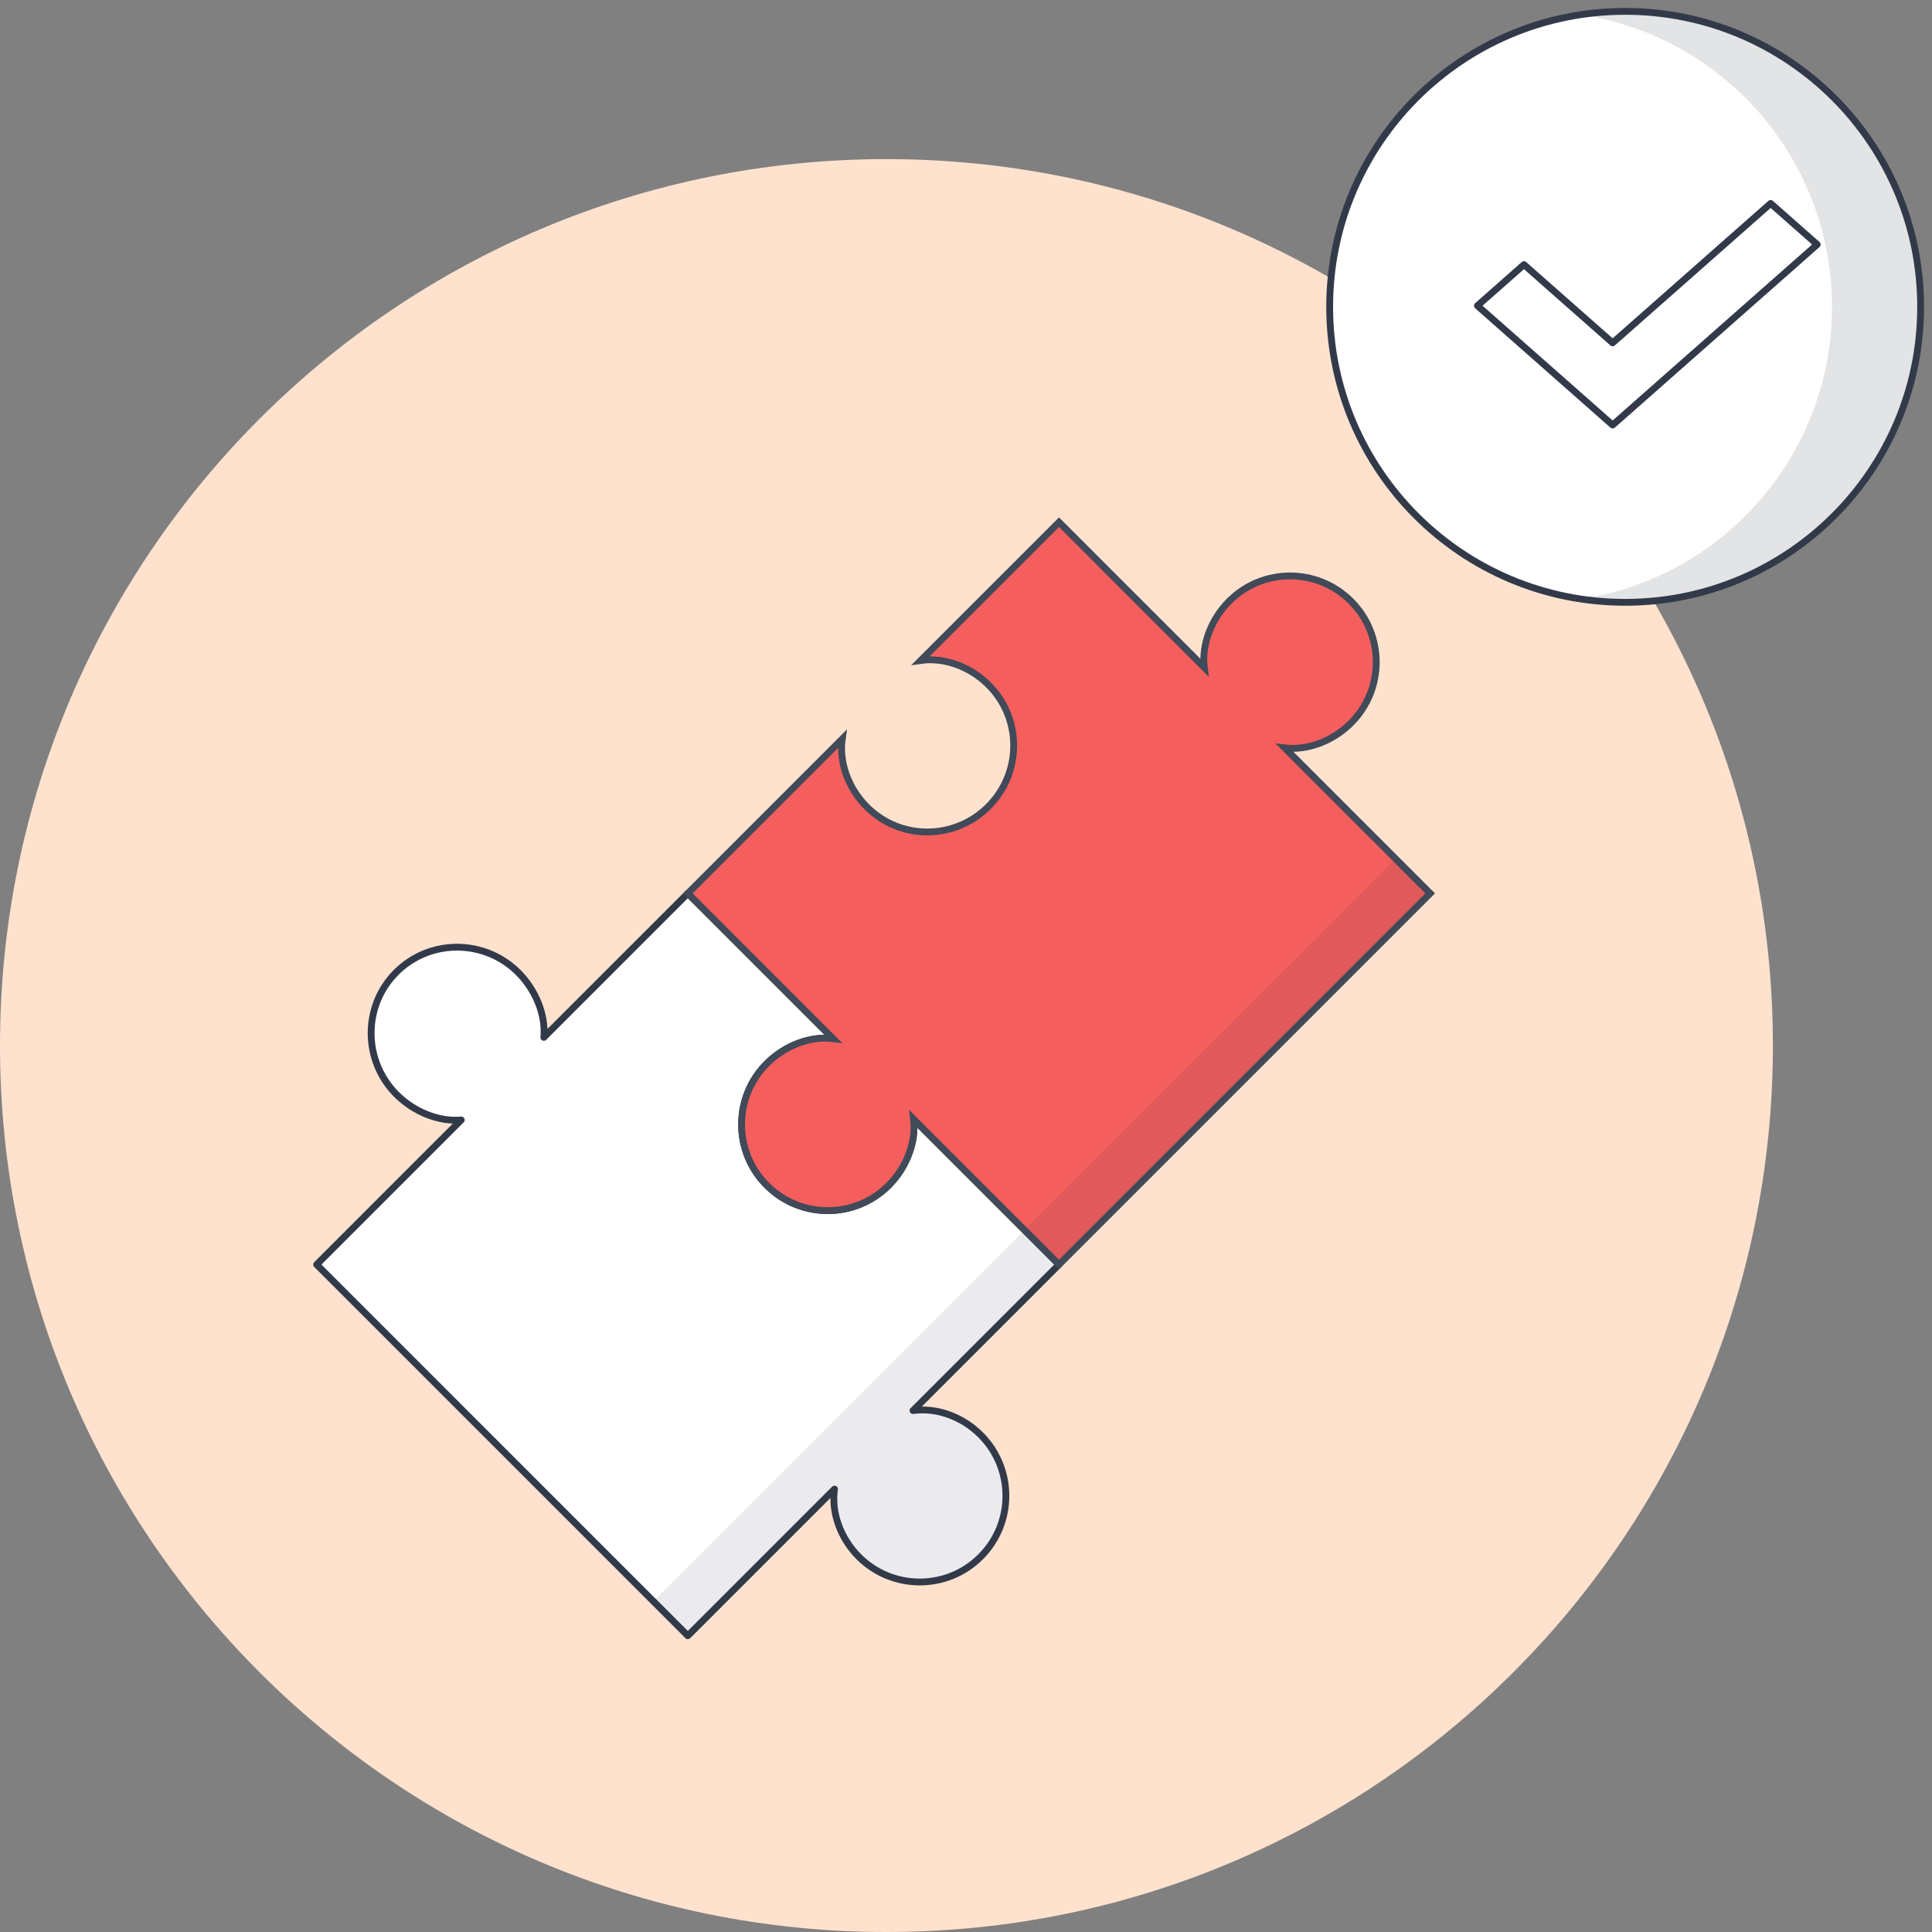 <svg width="170" height="170" viewBox="0 0 170 170" fill="none" xmlns="http://www.w3.org/2000/svg">
<rect x="0" y="0" width="170" height="170" fill="#808080" stroke="none"/>
<path fill-rule="evenodd" clip-rule="evenodd" d="M78 170C121.078 170 156 135.078 156 92C156 48.922 121.078 14 78 14C34.922 14 0 48.922 0 92C0 135.078 34.922 170 78 170Z" fill="#FFE2CD"/>
<path fill-rule="evenodd" clip-rule="evenodd" d="M86.29 126.262C84.645 124.617 82.377 123.832 80.334 124.121L93.185 111.271L80.389 98.475C80.625 100.465 79.786 102.711 78.185 104.312C75.224 107.273 70.436 107.262 67.475 104.301C64.515 101.341 64.517 96.539 67.478 93.579C69.079 91.977 71.311 91.151 73.302 91.388L60.523 78.609L47.852 91.281C48.037 89.341 47.161 87.133 45.602 85.574C42.642 82.614 37.824 82.595 34.863 85.556C31.903 88.516 31.93 93.343 34.891 96.304C36.45 97.863 38.649 98.73 40.588 98.544L27.862 111.271L60.523 143.932L73.429 131.027C73.14 133.07 73.925 135.338 75.57 136.983C78.53 139.943 83.33 139.943 86.29 136.983C89.251 134.022 89.251 129.223 86.29 126.262Z" fill="white" stroke="#323A4A" stroke-width="0.6" stroke-linecap="round" stroke-linejoin="round"/>
<path opacity="0.1" fill-rule="evenodd" clip-rule="evenodd" d="M86.29 126.262C84.645 124.617 82.377 123.832 80.334 124.121L93.184 111.271L90.148 108.234L57.486 140.896L60.523 143.932L73.429 131.026C73.139 133.069 73.925 135.338 75.569 136.983C78.53 139.943 83.329 139.943 86.29 136.983C89.25 134.022 89.25 129.222 86.29 126.262Z" fill="#323A4A"/>
<path d="M125.846 78.609L113.05 65.813C115.04 66.05 117.279 65.218 118.88 63.617C121.841 60.656 121.837 55.86 118.877 52.9C115.917 49.939 111.122 49.934 108.162 52.894C106.56 54.496 105.726 56.736 105.963 58.726L93.184 45.948L81.016 58.116C83.059 57.827 85.341 58.626 86.986 60.27C89.946 63.231 89.928 68.012 86.967 70.972C84.007 73.933 79.235 73.96 76.274 71C74.63 69.355 73.821 67.064 74.111 65.021L60.523 78.609L73.301 91.388C71.311 91.151 69.073 91.983 67.472 93.584C64.511 96.545 64.515 101.341 67.475 104.301C70.436 107.262 75.23 107.267 78.19 104.307C79.792 102.705 80.625 100.465 80.388 98.475L93.184 111.271L125.846 78.609Z" fill="#F45E5D" stroke="#404A59" stroke-width="0.6"/>
<path opacity="0.1" fill-rule="evenodd" clip-rule="evenodd" d="M122.81 75.573L125.846 78.609L93.185 111.271L90.148 108.234L122.81 75.573Z" fill="#323A4A"/>
<path fill-rule="evenodd" clip-rule="evenodd" d="M143 53C157.359 53 169 41.359 169 27C169 12.641 157.359 1 143 1C128.641 1 117 12.641 117 27C117 41.359 128.641 53 143 53Z" fill="white" stroke="#323A4A" stroke-width="0.6" stroke-linecap="round" stroke-linejoin="round"/>
<path opacity="0.14" fill-rule="evenodd" clip-rule="evenodd" d="M139.1 52.709C140.372 52.901 141.675 53 143 53C157.36 53 169 41.359 169 27C169 12.641 157.36 1 143 1C141.675 1 140.372 1.099 139.1 1.291C151.609 3.172 161.2 13.966 161.2 27C161.2 40.034 151.609 50.828 139.1 52.709Z" fill="#323A4A"/>
<path fill-rule="evenodd" clip-rule="evenodd" d="M141.899 37.4L130 26.9L134.097 23.285L141.899 30.169L155.803 17.9L159.9 21.515L141.899 37.4Z" fill="white" stroke="#323A4A" stroke-width="0.6" stroke-linecap="round" stroke-linejoin="round"/>
</svg>
